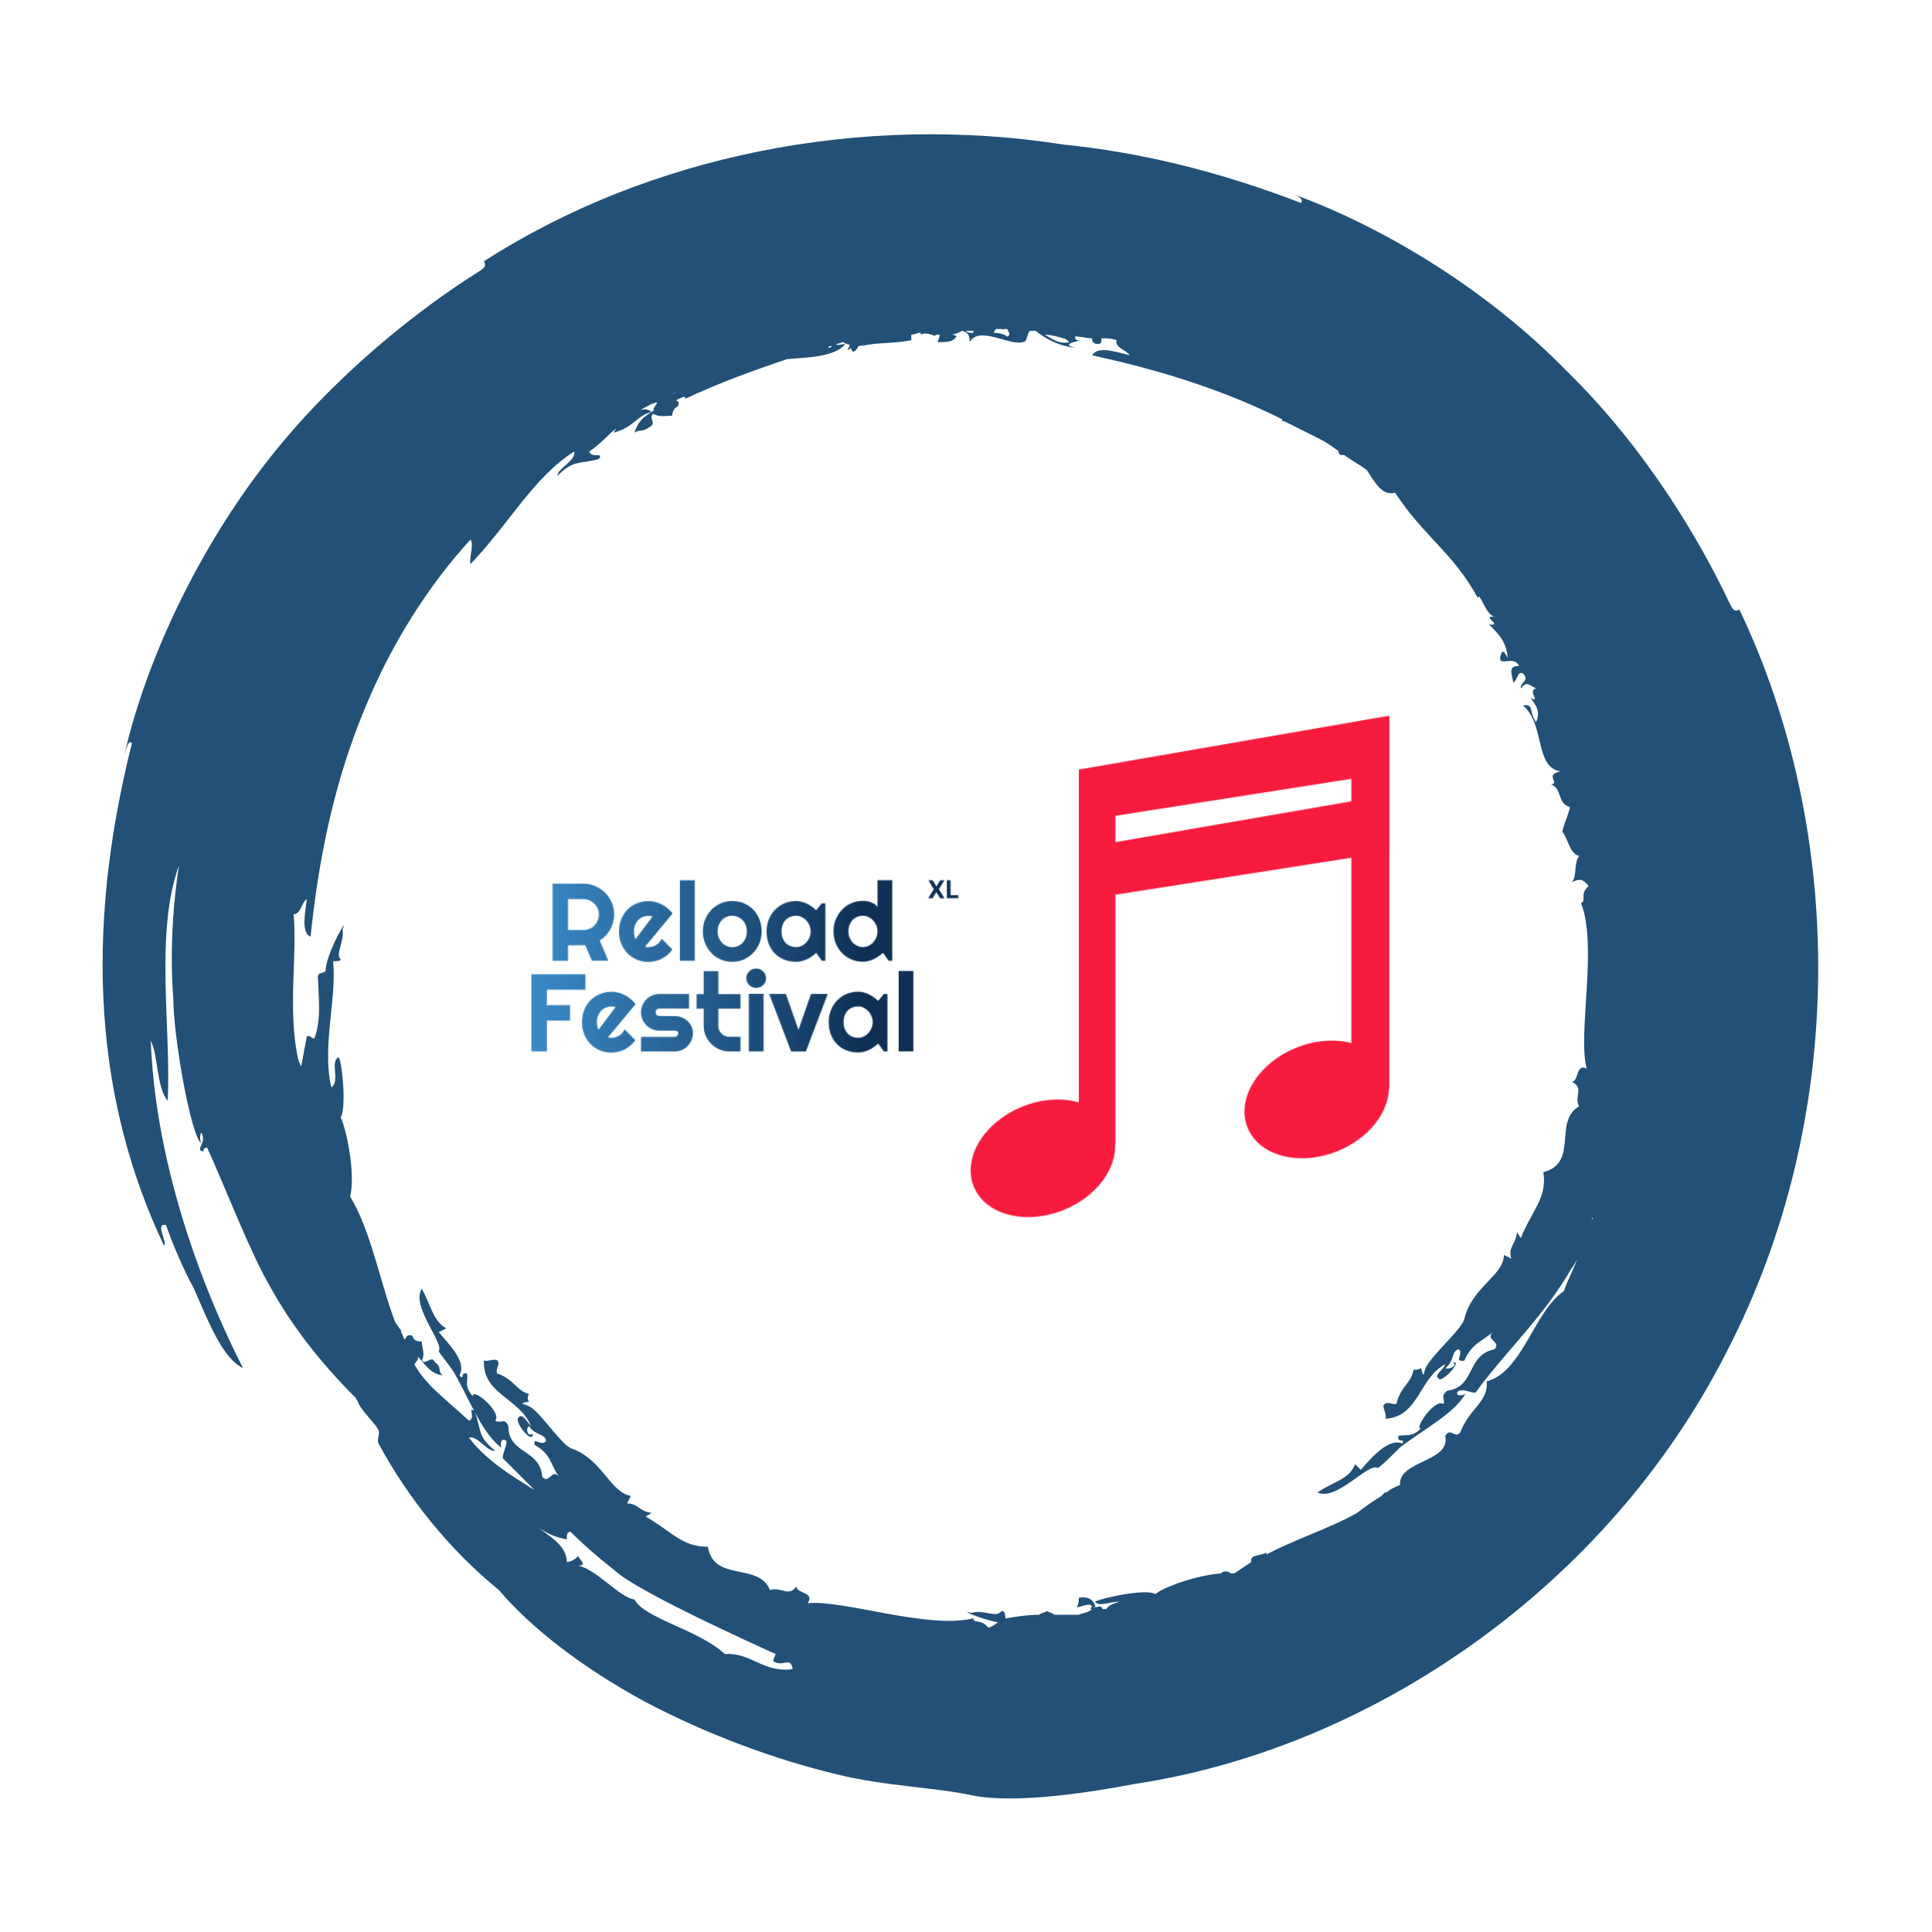 <?xml version="1.0" encoding="utf-8"?>
<!-- Generator: Adobe Illustrator 27.5.0, SVG Export Plug-In . SVG Version: 6.00 Build 0)  -->
<svg version="1.1" id="Calque_1" xmlns="http://www.w3.org/2000/svg" xmlns:xlink="http://www.w3.org/1999/xlink" x="0px" y="0px"
	 viewBox="0 0 1000 1000" style="enable-background:new 0 0 1000 1000;" xml:space="preserve">
<style type="text/css">
	.st0{fill:#225077;}
	.st1{fill:#FFFFFF;}
	.st2{filter:url(#Adobe_OpacityMaskFilter);}
	
		.st3{mask:url(#_x30_5f6c739-287c-4b8f-a388-cc5f0af96ce5_00000181801537305089680260000003556653104157658016_);fill:url(#SVGID_1_);}
	.st4{filter:url(#Adobe_OpacityMaskFilter_00000111890187564048778540000008088292612607887283_);}
	
		.st5{mask:url(#_x35_ec4f94f-29fc-48a8-a18a-d240e2d0e5b3_00000152949239266487679480000003871727456223453069_);fill:url(#SVGID_00000085950599085233905480000003956301192927045048_);}
	.st6{display:none;fill:none;}
</style>
<g transform="matrix(0.444,0,0,0.444,555.556,250)">
	<g id="tight-bounds" transform="matrix(1,0,0,1,-0,0)">
		<g>
			<g>
				<path class="st0" d="M-99,1334.5c-8.8-11-17.6-4.4-17.6-11c-52.7,13.2-151.4-21.9-193.1-17.6c8.8-13.2-13.2-11-13.2-19.7
					c-8.8,13.2-17.6,0-30.7,4.4c-13.2-32.9-65.8-8.8-72.4-50.5c-30.7,0-41.7-17.6-72.4-35.1c2.2-2.2,4.4-2.2,6.6-4.4
					c-15.4-2.2-15.4-11-28.5-11l4.4-8.8c-24.1-4.4-32.9-41.7-68-54.9c-11-2.2-35.1-39.5-48.3-48.3c-6.6-4.4-17.6-4.4-2.2-6.6
					c-2.2-2.2-2.2-6.6,0-8.8c-15.4-4.4-17.6-17.6-37.3-24.1c-2.2-6.6,4.4-11,0-15.4c-4.4-2.2-11,2.2-15.4,0
					c-2.2,39.5,41.7,43.9,54.9,76.8c-4.4-4.4-11-17.6-15.4-8.8c-2.2,6.6,17.6,30.7,17.6,17.6c-6.6,4.4-8.8-6.6-4.4-8.8
					c6.6,11,19.7,8.8,19.7,17.6c-6.6,6.6-15.4-6.6-13.2,4.4c19.7,11,17.6,21.9,28.5,37.3c-8.8-11-11,8.8-19.7,0
					c-2.2-32.9-39.5-26.3-39.5-59.2c-4.4-11-8.8-2.2-15.4-6.6c8.8-8.8-26.3-39.5-26.3-28.5c-11-13.2-4.4-17.6-6.6-26.3
					c-8.8-2.2-2.2,8.8-8.8,2.2c8.8-15.4-11-35.1-24.1-50.5l8.8-4.4c-15.4-8.8-17.6-26.3-28.5-46.1c-13.2,19.7,26.3,63.6,19.7,72.4
					c0,2.2,15.4,19.7,19.7,28.5c17.6,30.7,30.7,68,54.9,85.6c-4.4-2.2-2.2-15.4,4.4-8.8c0,6.6-4.4,13.2-4.4,19.7
					c13.2,13.2,24.1,24.1,37.3,37.3c-28.5-17.6-57-35.1-76.8-61.4c11-2.2,21.9,17.6,30.7,15.4c-21.9-17.6-15.4-24.1-24.1-46.1
					c-8.8-6.6,2.2,8.8-6.6,11c-28.5-26.3-50.5-41.7-63.6-65.8c2.2-2.2,4.4-4.4,4.4-8.8c-2.2-2.2-2.2-2.2-4.4-4.4
					c13.2,13.2,17.6,24.1,32.9,26.3c-6.6-6.6,0-8.8-8.8-15.4c-4.4-8.8-11,4.4-15.4-2.2c4.4-6.6,0-15.4,0-21.9c-4.4,0-8.8,0-11-6.6
					c-4.4-2.2-6.6,0-8.8,4.4c-2.2-2.2-2.2-6.6-4.4-8.8v-2.2c-2.2-2.2-4.4-6.6-6.6-8.8c-17.6-46.1-28.5-107.5-52.7-147
					c6.6-26.3-4.4-79-11-92.2c6.6-11,2.2-61.4-2.2-70.2c-11,4.4,2.2,28.5-8.8,35.1c-11-48.3,6.6-103.1,2.2-147c4.4,0,8.8,0,8.8-2.2
					c-6.6-6.6,4.4-19.7,2.2-35.1c8.8-19.7-19.7,28.5-19.7,48.3c-2.2,4.4-11,0-8.8,11c0,15.4,4.4,46.1-4.4,68c-4.4,0-4.4-4.4-8.8-2.2
					c-2.2,11-4.4,24.1-6.6,35.1c-2.2-4.4-4.4-11-4.4-13.2c-11-54.9,0-118.5-4.4-164.6c8.8,0,8.8-13.2,15.4-17.6
					c-2.2,17.6-6.6,39.5,4.4,43.9c8.8-85.6,26.3-179.9,65.8-272.1c28.5-68,70.2-136,120.7-190.9c4.4,6.6-2.2,21.9,0,28.5
					C-658.5,48.7-630-6.1-581.8-36.8c2.2,11-19.7,19.7-19.7,28.5c19.7-19.7,26.3-13.2,48.3-19.7c6.6-8.8-8.8,0-11-8.8
					c13.2-8.8,21.9-19.7,30.7-26.3c0,2.2-2.2,2.2-2.2,4.4c24.1-6.6,26.3-19.7,43.9-24.1c-2.2-2.2-6.6-4.4-13.2-2.2
					c4.4-2.2,11-6.6,17.6-8.8c-2.2,0-2.2,2.2-4.4,2.2c13.2-6.6,2.2,2.2,2.2,6.6c2.2,0,4.4-2.2,4.4-2.2
					c-13.2,8.8-21.9,13.2-26.3,28.5c6.6-4.4,8.8,0,17.6-6.6c8.8-4.4-2.2-11,4.4-15.4c6.6,4.4,15.4,2.2,21.9,2.2
					c0-4.4,2.2-8.8,6.6-11c2.2-4.4,0-6.6-2.2-6.6c2.2-2.2,4.4-2.2,8.8-4.4c0,0,2.2,0,2.2,2.2c37.3-17.6,79-32.9,118.5-46.1
					c24.1-2.2,54.9-2.2,68-17.6c-4.4,0-8.8,2.2-11,0c2.2,0,6.6-2.2,8.8-2.2c4.4,4.4,11,0,4.4,8.8c2.2,0,2.2,0,4.4-2.2
					c0,2.2,0,2.2,2.2,4.4c2.2,0,4.4-2.2,6.6-6.6c2.2,0,4.4,0,6.6-2.2l-2.2,2.2c17.6-4.4,32.9-2.2,57-6.6c0-2.2,0-4.4,0-6.6
					c4.4,0,6.6-2.2,11-2.2v2.2c8.8-4.4,17.6,4.4,17.6,0c2.2,0,2.2,0,4.4,0c0,4.4-2.2,6.6-2.2,8.8c11,0,17.6,0,21.9-6.6
					c-2.2-2.2-4.4-2.2-6.6-2.2c4.4,0,8.8-2.2,13.2-4.4c6.6,2.2,8.8,4.4,8.8,13.2c11-19.7,46.1,4.4,61.4,0c6.6,0,4.4-8.8,8.8-13.2
					c2.2,0,4.4,0,6.6,0c11,8.8,26.3,17.6,46.1,19.7c-17.6-4.4,2.2-6.6,4.4-8.8c-4.4,0-4.4-2.2-4.4-4.4c6.6,0,13.2,2.2,19.7,2.2
					c0,4.4,2.2,6.6,6.6,6.6s4.4-2.2,4.4-6.6c6.6,0,11,0,17.6,2.2c-2.2,8.8,11,11,15.4,17.6c-17.6-4.4-37.3-11-43.9,0
					c70.2,15.4,147,37.3,221.6,74.6c0,0,0,0,0,2.2h2.2c13.2,6.6,26.3,13.2,39.5,19.7c8.8,4.4,15.4,8.8,24.1,15.4
					c0,2.2,0,4.4,4.4,4.4h2.2c8.8,6.6,17.6,11,26.3,17.6c8.8,13.2,17.6,30.7,32.9,26.3c32.9,50.5,68,70.2,96.5,122.9
					c2.2-8.8,8.8,19.7,19.7,21.9c-17.6-2.2,11,11-6.6,8.8c15.4,15.4,19.7,21.9,21.9,39.5c-4.4-8.8-6.6-11-8.8-2.2
					c-2.2,13.2,15.4-2.2,21.9,11c-13.2,0-8.8,8.8-6.6,19.7c6.6-6.6,4.4-13.2,11-11c8.8,8.8-4.4,11-2.2,17.6c6.6-8.8,8.8-4.4,17.6,0
					c-11,2.2,6.6,17.6-6.6,11c8.8,11,11,17.6,6.6,28.5c-8.8-13.2-2.2-21.9-15.4-19.7c26.3,21.9,13.2,72.4,43.9,76.8
					c-19.7,4.4,0,13.2-11,15.4c13.2,4.4,6.6,21.9,21.9,26.3c-2.2,11-6.6,17.6-8.8,28.5c6.6,8.8,8.8,26.3,19.7,28.5
					c-6.6,6.6-2.2,24.1-8.8,30.7c8.8-4.4,13.2-4.4,19.7,4.4c-11,8.8-2.2,17.6-8.8,19.7c19.7,50.5-4.4,153.6,6.6,193.1
					c-13.2-6.6-8.8,15.4-17.6,15.4c15.4,6.6,2.2,17.6,8.8,28.5c-30.7,17.6,0,65.8-41.7,76.8c4.4,30.7-13.2,43.9-26.3,76.8
					c-2.2-2.2-2.2-4.4-4.4-6.6c-2.2,15.4-11,17.6-6.6,30.7l-8.8-4.4c0,24.1-37.3,37.3-46.1,74.6c-2.2,11-35.1,39.5-43.9,54.9
					c-4.4,6.6-2.2,17.6-6.6,2.2c-2.2,2.2-6.6,2.2-8.8,2.2c-2.2,15.4-15.4,19.7-19.7,39.5c-4.4,2.2-11-4.4-15.4,2.2
					c0,4.4,4.4,11,2.2,15.4c39.5-2.2,39.5-48.3,70.2-63.6c-2.2,6.6-15.4,13.2-6.6,17.6c6.6,0,26.3-21.9,15.4-19.7
					c6.6,4.4-6.6,8.8-8.8,6.6c11-8.8,6.6-19.7,15.4-21.9c6.6,4.4-6.6,15.4,6.6,13.2c8.8-19.7,19.7-21.9,32.9-32.9
					c-8.8,8.8,11,11,2.2,19.7c-32.9,6.6-21.9,43.9-54.9,48.3c-8.8,6.6-2.2,8.8-4.4,15.4c-11-6.6-35.1,30.7-26.3,28.5
					c-11,11-17.6,6.6-26.3,8.8c-2.2,8.8,8.8,2.2,4.4,8.8c-15.4-6.6-35.1,15.4-48.3,30.7l-6.6-6.6c-6.6,17.6-24.1,19.7-43.9,32.9
					c21.9,11,59.2-35.1,70.2-28.5c2.2,0,19.7-17.6,26.3-24.1c28.5-21.9,63.6-39.5,76.8-63.6c-2.2,4.4-15.4,4.4-8.8-2.2
					c6.6-2.2,13.2,2.2,19.7,2.2c35.1-48.3,79-87.8,111.9-144.8c2.2-2.2,4.4-6.6,6.6-11c-4.4,13.2-11,24.1-15.4,37.3
					c-35.1,24.1-48.3,94.3-90,105.3c2.2,24.1-19.7,30.7-30.7,59.2c-6.6,8.8-11-6.6-17.6,4.4c6.6,30.7-54.9,28.5-52.7,57
					c-4.4,2.2-11,4.4-15.4,8.8h-2.2c-2.2,2.2-2.2,2.2-4.4,4.4c-11,6.6-19.7,13.2-28.5,19.7c-30.7,17.6-72.4,30.7-105.3,48.3v-2.2
					c-8.8,4.4-19.7,2.2-17.6,11c-6.6,4.4-13.2,8.8-19.7,13.2c-2.2,0-2.2,0-4.4,0c0,0-2.2-2.2-4.4-2.2c-4.4,0-4.4,0-6.6,2.2
					c-28.5,2.2-65.8,15.4-76.8,24.1c-11-6.6-61.4,4.4-70.2,8.8c4.4,6.6,17.6,0,28.5,0c-6.6,2.2-13.2,4.4-15.4,8.8
					c-2.2,0-2.2,0-4.4,0c-2.2-6.6-8.8,0-11-2.2H26c-2.2-8.8-8.8-13.2-19.7-11c0,4.4,0,6.6-2.2,11c4.4,0,17.6-6.6,17.6,0
					c-2.2,0-2.2,2.2,0,2.2c-4.4,4.4-11,4.4-15.4,6.6c-8.8,0-19.7,0-28.5,0c-2.2-2.2-4.4-2.2-8.8-4.4c-2.2,2.2-6.6,2.2-8.8,4.4
					c-13.2,0-28.5,2.2-39.5,4.4c0-4.4,0-8.8-4.4-8.8c-6.6,8.8-19.7-2.2-35.1,2.2c-15.4-4.4,8.8,6.6,30.7,11
					C-90.3,1330.1-92.5,1332.3-99,1334.5 M-406.2,1365.2c-30.7-28.5-94.3-41.7-105.3-63.6c-17.6-2.2-43.9-35.1-65.8-39.5
					c11,0,2.2-6.6,0-11c-4.4,4.4-8.8,6.6-13.2,6.6c0-17.6-17.6-28.5-32.9-39.5c11,6.6,19.7,11,32.9,13.2c0-4.4,0-8.8,4.4-8.8
					c15.4,15.4,32.9,30.7,52.7,46.1c26.3,24.1,162.4,85.6,186.5,96.5c0,0-4.4,8.8-2.2,8.8c11,6.6,19.7-6.6,21.9,8.8
					C-362.3,1387.2-375.5,1363-406.2,1365.2 M605.3,856.2v2.2l0,0C603.1,858.4,605.3,856.2,605.3,856.2 M-281.2-159.7
					c-2.2,2.2-4.4,2.2-4.4,2.2C-285.5-159.7-283.3-159.7-281.2-159.7 M-322.8-148.7C-322.8-146.5-322.8-146.5-322.8-148.7
					C-322.8-146.5-322.8-146.5-322.8-148.7C-322.8-146.5-322.8-148.7-322.8-148.7 M-467.7-102.7L-467.7-102.7
					c2.2-2.2,2.2-2.2,4.4-2.2C-465.5-104.9-467.7-102.7-467.7-102.7 M-116.6-175.1c-4.4,0-6.6,0-8.8-2.2c2.2,0,4.4,0,6.6,0h2.2
					C-116.6-177.3-116.6-177.3-116.6-175.1 M-77.1-170.7c-2.2-2.2-8.8-4.4-15.4-4.4c0-2.2,2.2-4.4,2.2-4.4c2.2,0,4.4,0,6.6,0
					c0,0,2.2,0,2.2,2.2c0,0,0,0,0-2.2c2.2,0,2.2,0,4.4,0C-74.9-175.1-72.7-172.9-77.1-170.7 M-4.7-164.1c-11,2.2-17.6-2.2-28.5-8.8
					c6.6,0,15.4,2.2,21.9,4.4C-9.1-168.5-6.9-166.3-4.7-164.1 M776.4,147.5c-4.4,2.2-6.6,2.2-11-6.6
					c-35.1-74.6-98.7-182.1-190.9-272.1c-90-92.2-210.6-166.8-320.3-206.3c6.6,2.2,15.4,6.6,11,11c-96.5-37.3-188.7-59.2-276.5-68
					c-237-37.3-484.9,13.2-675.8,136c2.2,4.4,2.2,6.6-4.4,11c-70.2,43.9-169,120.7-247.9,221.6s-140.4,228.2-166.8,342.3
					c2.2-6.6,4.4-17.6,8.8-13.2c-57,226-41.7,419.1,37.3,585.8c4.4-4.4-11-26.3,2.2-24.1c8.8,24.1,19.7,50.5,32.9,74.6
					c15.4,35.1,32.9,81.2,57,92.2c-61.4-120.7-103.1-258.9-107.5-381.8c8.8,17.6,6.6,54.9,19.7,70.2c4.4-83.4-15.4-195.3,13.2-274.3
					c-6.6,41.7-11,98.7-6.6,155.8c0,41.7,19.7,158,32.9,169c-2.2-2.2-2.2-13.2,0-13.2c6.6,13.2-8.8,19.7,2.2,21.9
					c0-4.4,2.2-4.4,4.4-4.4c21.9,48.3,50.5,122.9,72.4,160.2c26.3,48.3,61.4,92.2,100.9,131.6c0,2.2,2.2,2.2,2.2,4.4
					c4.4,11,19.7,24.1,24.1,32.9c2.2,4.4-2.2,11,0,15.4c32.9,61.4,81.2,122.9,140.4,171.1c37.3,43.9,96.5,90,169,129.5
					c70.2,37.3,151.4,68,226,85.6c52.7,13.2,116.3,15.4,155.8,24.1c52.7,11,144.8-4.4,190.9-13.2c276.5-41.7,550.7-230.4,689-502.5
					C903.7,739.9,899.3,404.2,776.4,147.5"/>
			</g>
			<g transform="matrix(1,0,0,1,80,133.249)">
				<g>
					<g>
						<g transform="matrix(1,0,0,1,0,59.963)">
							<g id="textblocktransform">
								<g>
									<g transform="matrix(1,0,0,1,0,0)">
										<g id="text-0">
										</g>
									</g>
								</g>
							</g>
						</g>
					</g>
				</g>
			</g>
		</g>
		<g id="SvgjsG1006">
			<g>
				<g transform="matrix(1,0,0,1,80,133.249)">
					<g>
						<g>
							<g transform="matrix(1,0,0,1,0,59.963)">
								<g id="SvgjsG1005">
									<g>
										<g transform="matrix(1,0,0,1,0,0)">
											<g transform="matrix(1,0,0,1,0,0)">
												<g>
													<path id="SvgjsPath1002" class="st1" d="M-248.9,269.9h5l4.2,7.1h0.2l4.2-7.1h5l-6.4,10.5l6.5,10.5h-5.1l-4.3-7.1h-0.2
														l-4.3,7.1h-5.1l6.5-10.5L-248.9,269.9z M-214.1,290.8h-13.4v-20.9h4.4v17.3h9V290.8z"/>
												</g>
											</g>
											<g id="SvgjsG1001">
												<path class="st1" d="M-651.1,291.9h-18v36h18c2.5,0,4.8-0.5,7-1.4c2.2-0.9,4.1-2.2,5.7-3.9c1.6-1.6,2.9-3.5,3.9-5.7
													c0.9-2.2,1.4-4.5,1.4-7l0,0c0-2.5-0.5-4.8-1.4-7c-0.9-2.2-2.2-4.1-3.9-5.7c-1.6-1.6-3.5-2.9-5.7-3.9
													C-646.3,292.3-648.6,291.9-651.1,291.9z M-669.1,345.8v18h-18v-89.9h36c3.3,0,6.5,0.4,9.5,1.3c3,0.9,5.9,2.1,8.5,3.6
													c2.7,1.6,5.1,3.4,7.3,5.6c2.2,2.2,4.1,4.6,5.6,7.3c1.6,2.7,2.8,5.5,3.6,8.6c0.9,3.1,1.3,6.2,1.3,9.5l0,0
													c0,3.1-0.4,6.1-1.2,9c-0.8,2.9-1.9,5.7-3.3,8.3c-1.4,2.6-3.2,5-5.3,7.3c-2.1,2.2-4.4,4.1-7,5.8l0,0l10,23.5h-19.1
													l-7.8-18.1L-669.1,345.8z M-547.2,308.7l-32.1,38.7c0.7,0.2,1.3,0.4,2,0.4c0.7,0.1,1.3,0.1,2,0.1l0,0
													c1.7,0,3.3-0.2,4.8-0.7s3-1.1,4.4-2c1.4-0.9,2.6-1.9,3.6-3.1c1.1-1.2,2-2.6,2.6-4.1l0,0l12.5,12.6
													c-1.6,2.3-3.4,4.3-5.5,6.1c-2.1,1.8-4.3,3.3-6.7,4.6c-2.4,1.3-4.9,2.2-7.6,2.8c-2.7,0.6-5.4,1-8.2,1l0,0
													c-4.7,0-9.2-0.9-13.3-2.6c-4.2-1.7-7.8-4.2-10.9-7.3c-3.1-3.1-5.6-6.9-7.4-11.2c-1.8-4.3-2.7-9.1-2.7-14.3l0,0
													c0-5.3,0.9-10.1,2.7-14.5c1.8-4.4,4.3-8.1,7.4-11.2c3.1-3.1,6.7-5.5,10.9-7.2c4.2-1.7,8.6-2.6,13.3-2.6l0,0
													c2.8,0,5.5,0.3,8.2,1c2.7,0.7,5.2,1.6,7.6,2.9c2.4,1.3,4.6,2.8,6.7,4.6S-548.7,306.4-547.2,308.7z M-590.4,338.5
													l19.9-26.4c-0.8-0.3-1.6-0.5-2.4-0.6c-0.8-0.1-1.6-0.1-2.4-0.1l0,0c-2.3,0-4.5,0.4-6.6,1.3c-2.1,0.9-3.9,2.1-5.4,3.7
													c-1.5,1.6-2.7,3.5-3.6,5.7c-0.9,2.2-1.3,4.8-1.3,7.5l0,0c0,0.6,0,1.3,0.1,2.1c0.1,0.8,0.2,1.6,0.3,2.4
													c0.1,0.8,0.3,1.6,0.5,2.4C-591,337.2-590.7,337.9-590.4,338.5z M-521.3,269.9v93.8h-17.3v-93.8H-521.3z M-443.4,329.6
													L-443.4,329.6c0,5-0.9,9.7-2.7,14c-1.8,4.3-4.2,8.1-7.3,11.2c-3.1,3.1-6.7,5.6-10.9,7.5c-4.2,1.8-8.6,2.7-13.4,2.7l0,0
													c-4.7,0-9.2-0.9-13.3-2.7c-4.2-1.8-7.8-4.3-10.9-7.5c-3.1-3.1-5.5-6.9-7.3-11.2c-1.8-4.3-2.7-9-2.7-14l0,0
													c0-5.1,0.9-9.8,2.7-14.1c1.8-4.3,4.2-8.1,7.3-11.3c3.1-3.1,6.8-5.6,10.9-7.4s8.6-2.7,13.3-2.7l0,0
													c4.8,0,9.2,0.8,13.4,2.5c4.2,1.7,7.8,4.1,10.9,7.2c3.1,3.1,5.5,6.9,7.3,11.2C-444.3,319.4-443.4,324.2-443.4,329.6z
													 M-460.7,329.6L-460.7,329.6c0-2.8-0.4-5.2-1.3-7.5c-0.9-2.2-2.1-4.2-3.7-5.8c-1.6-1.6-3.4-2.8-5.4-3.7
													c-2.1-0.9-4.3-1.3-6.6-1.3l0,0c-2.3,0-4.6,0.4-6.6,1.3c-2.1,0.9-3.9,2.1-5.4,3.7c-1.5,1.6-2.7,3.5-3.6,5.8
													c-0.9,2.2-1.3,4.7-1.3,7.5l0,0c0,2.6,0.4,5,1.3,7.2c0.9,2.2,2.1,4.2,3.6,5.8c1.5,1.6,3.3,2.9,5.4,3.9
													c2.1,0.9,4.3,1.4,6.6,1.4l0,0c2.3,0,4.6-0.4,6.6-1.3c2.1-0.9,3.9-2.1,5.4-3.7c1.5-1.6,2.8-3.5,3.7-5.8
													C-461.1,334.8-460.7,332.3-460.7,329.6z M-369,296.8v67h-4.1l-6.6-9.2c-1.6,1.5-3.3,2.8-5.2,4.1
													c-1.8,1.3-3.7,2.4-5.8,3.3c-2,0.9-4.1,1.7-6.2,2.2c-2.1,0.5-4.3,0.8-6.4,0.8l0,0c-4.7,0-9.1-0.8-13.3-2.4
													c-4.2-1.6-7.8-3.9-10.9-6.9c-3.1-3-5.6-6.7-7.4-11.1c-1.8-4.4-2.7-9.4-2.7-15l0,0c0-5.2,0.9-10,2.7-14.4
													c1.8-4.4,4.3-8.1,7.4-11.2c3.1-3.1,6.8-5.6,10.9-7.3c4.2-1.7,8.6-2.6,13.3-2.6l0,0c2.2,0,4.3,0.3,6.5,0.8
													c2.1,0.5,4.2,1.3,6.2,2.3c2,1,3.9,2.1,5.7,3.4c1.8,1.3,3.5,2.7,5.1,4.2l0,0l6.6-8H-369z M-386.2,329.6L-386.2,329.6
													c0-2.3-0.4-4.6-1.3-6.8c-0.9-2.2-2.1-4.2-3.7-5.9c-1.5-1.7-3.3-3-5.4-4.1s-4.3-1.5-6.6-1.5l0,0c-2.3,0-4.5,0.4-6.6,1.2
													c-2.1,0.8-3.9,2-5.4,3.5c-1.5,1.5-2.7,3.4-3.6,5.7c-0.9,2.3-1.3,4.9-1.3,7.8l0,0c0,2.9,0.4,5.5,1.3,7.8
													c0.9,2.3,2.1,4.2,3.6,5.8c1.5,1.5,3.3,2.7,5.4,3.5c2.1,0.8,4.3,1.2,6.6,1.2l0,0c2.3,0,4.6-0.5,6.6-1.5
													c2.1-1,3.9-2.4,5.4-4.1c1.5-1.7,2.8-3.6,3.7-5.8C-386.7,334.2-386.2,331.9-386.2,329.6z M-291.1,269.9v93.8h-4.2
													l-6.6-9.2c-1.6,1.5-3.4,2.8-5.2,4.1c-1.8,1.3-3.7,2.4-5.7,3.3c-2,0.9-4.1,1.7-6.2,2.2c-2.1,0.5-4.2,0.8-6.4,0.8l0,0
													c-4.7,0-9.2-0.9-13.3-2.7c-4.2-1.8-7.8-4.2-10.9-7.4c-3.1-3.1-5.5-6.9-7.3-11.2c-1.8-4.3-2.7-9-2.7-14.1l0,0
													c0-5,0.9-9.7,2.7-14.1c1.8-4.3,4.2-8.1,7.3-11.3c3.1-3.2,6.8-5.7,10.9-7.5c4.2-1.8,8.6-2.7,13.3-2.7l0,0
													c1.5,0,3.1,0.1,4.7,0.4c1.6,0.2,3.2,0.6,4.7,1.2c1.5,0.6,3,1.3,4.3,2.2c1.3,0.9,2.5,2.1,3.4,3.4l0,0v-31.3H-291.1z
													 M-308.3,329.6L-308.3,329.6c0-2.3-0.4-4.6-1.3-6.8c-0.9-2.2-2.1-4.2-3.7-5.9c-1.6-1.7-3.4-3-5.4-4.1
													c-2.1-1-4.3-1.5-6.6-1.5l0,0c-2.3,0-4.6,0.4-6.6,1.3c-2.1,0.8-3.8,2-5.4,3.6c-1.5,1.6-2.7,3.5-3.6,5.8
													c-0.9,2.2-1.3,4.8-1.3,7.6l0,0c0,2.5,0.4,4.8,1.3,7c0.9,2.2,2.1,4.2,3.6,5.8c1.5,1.7,3.3,3,5.4,4c2.1,1,4.3,1.4,6.6,1.4
													l0,0c2.3,0,4.6-0.5,6.6-1.5c2.1-1,3.9-2.4,5.4-4.1c1.5-1.7,2.8-3.6,3.7-5.8C-308.8,334.2-308.3,331.9-308.3,329.6z"/>
												<path class="st1" d="M-693.7,433.5v35.9h-18v-89.9h62.9v18h-44.9v18h27v18H-693.7z M-590.4,414.4l-32.1,38.7
													c0.7,0.2,1.3,0.4,2,0.4c0.7,0.1,1.3,0.1,2,0.1l0,0c1.7,0,3.3-0.2,4.8-0.7s3-1.1,4.4-2c1.4-0.9,2.6-1.9,3.6-3.1
													c1.1-1.2,2-2.6,2.6-4.1l0,0l12.5,12.6c-1.6,2.3-3.4,4.3-5.5,6.1c-2.1,1.8-4.3,3.3-6.7,4.6c-2.4,1.3-4.9,2.2-7.6,2.8
													c-2.7,0.6-5.4,1-8.2,1l0,0c-4.7,0-9.2-0.9-13.3-2.6c-4.2-1.7-7.8-4.2-10.9-7.3c-3.1-3.1-5.5-6.9-7.3-11.2
													c-1.8-4.3-2.7-9.1-2.7-14.3l0,0c0-5.3,0.9-10.1,2.7-14.5c1.8-4.4,4.2-8.1,7.3-11.2c3.1-3.1,6.8-5.5,10.9-7.2
													c4.2-1.7,8.6-2.6,13.3-2.6l0,0c2.8,0,5.5,0.3,8.2,1s5.2,1.6,7.6,2.9c2.4,1.3,4.6,2.8,6.7,4.6
													C-593.8,410.1-592,412.1-590.4,414.4z M-633.6,444.2l19.9-26.4c-0.8-0.3-1.6-0.5-2.4-0.6c-0.8-0.1-1.6-0.1-2.4-0.1l0,0
													c-2.3,0-4.5,0.4-6.6,1.3c-2.1,0.9-3.9,2.1-5.4,3.7c-1.5,1.6-2.7,3.5-3.6,5.7c-0.9,2.2-1.3,4.8-1.3,7.5l0,0
													c0,0.6,0,1.3,0.1,2.1c0.1,0.8,0.2,1.6,0.3,2.4c0.1,0.8,0.3,1.6,0.5,2.4C-634.2,443-634,443.6-633.6,444.2z
													 M-544.9,469.5L-544.9,469.5h-39.1v-17h39.1c1.2,0,2.2-0.4,3-1.3s1.3-1.8,1.3-3l0,0c0-1.2-0.4-2-1.3-2.4s-1.8-0.6-3-0.6
													l0,0h-17.8c-3,0-5.7-0.6-8.3-1.7c-2.6-1.1-4.9-2.7-6.8-4.6c-1.9-2-3.4-4.2-4.5-6.8c-1.1-2.6-1.7-5.4-1.7-8.3l0,0
													c0-3,0.6-5.7,1.7-8.3c1.1-2.6,2.6-4.9,4.5-6.8c1.9-1.9,4.2-3.4,6.8-4.5c2.6-1.1,5.4-1.7,8.3-1.7l0,0h34.7v17h-34.7
													c-1.2,0-2.2,0.4-3,1.3c-0.8,0.8-1.3,1.8-1.3,3l0,0c0,1.2,0.4,2.3,1.3,3.1s1.8,1.3,3,1.3l0,0h17.8c2.9,0,5.7,0.5,8.3,1.5
													c2.6,1,4.8,2.4,6.8,4.1c1.9,1.8,3.4,3.9,4.6,6.3c1.1,2.5,1.7,5.2,1.7,8.1l0,0c0,3-0.6,5.7-1.7,8.3
													c-1.1,2.6-2.7,4.8-4.6,6.8c-1.9,2-4.2,3.5-6.8,4.6C-539.3,468.9-542,469.5-544.9,469.5z M-467.9,469.5h-13
													c-4.1,0-8-0.8-11.7-2.4c-3.6-1.6-6.8-3.7-9.5-6.4c-2.7-2.7-4.9-5.9-6.5-9.5c-1.6-3.6-2.3-7.5-2.3-11.7l0,0v-19.9h-8.3
													v-17h8.3v-26.8h17v26.8h25.9v17h-25.9v19.9c0,1.8,0.3,3.5,1,5c0.7,1.6,1.6,2.9,2.7,4.1c1.2,1.2,2.5,2.1,4.1,2.8
													c1.6,0.7,3.3,1,5.1,1l0,0h13V469.5z M-438.2,384.1L-438.2,384.1c0,1.6-0.3,3.1-0.9,4.4c-0.6,1.4-1.4,2.6-2.5,3.6
													c-1,1-2.3,1.8-3.7,2.4c-1.4,0.6-2.9,0.9-4.5,0.9l0,0c-1.6,0-3.1-0.3-4.5-0.9c-1.4-0.6-2.6-1.4-3.6-2.4
													c-1-1-1.8-2.2-2.5-3.6c-0.6-1.4-0.9-2.8-0.9-4.4l0,0c0-1.6,0.3-3,0.9-4.4c0.6-1.4,1.4-2.6,2.5-3.6c1-1,2.2-1.8,3.6-2.4
													c1.4-0.6,2.9-0.9,4.5-0.9l0,0c1.6,0,3.1,0.3,4.5,0.9c1.4,0.6,2.6,1.4,3.7,2.4c1,1,1.9,2.2,2.5,3.6
													C-438.5,381.1-438.2,382.5-438.2,384.1z M-441.1,402.3v67.1h-17.2v-67.1H-441.1z M-391.8,469.5H-409l-25.6-67.1h19.5
													l14.7,41.9l14.6-41.9h19.5L-391.8,469.5z M-296.7,402.5v67h-4.1l-6.6-9.2c-1.6,1.5-3.3,2.8-5.2,4.1
													c-1.8,1.3-3.7,2.4-5.7,3.3c-2,0.9-4.1,1.7-6.2,2.2c-2.1,0.5-4.2,0.8-6.4,0.8l0,0c-4.7,0-9.2-0.8-13.3-2.4
													c-4.2-1.6-7.8-3.9-10.9-6.9c-3.1-3-5.6-6.7-7.4-11.1s-2.7-9.4-2.7-15l0,0c0-5.2,0.9-10,2.7-14.4
													c1.8-4.4,4.3-8.1,7.4-11.2c3.1-3.1,6.8-5.6,10.9-7.3c4.2-1.7,8.6-2.6,13.3-2.6l0,0c2.2,0,4.3,0.3,6.4,0.8
													c2.1,0.5,4.2,1.3,6.2,2.3c2,1,3.9,2.1,5.7,3.4c1.8,1.3,3.5,2.7,5.1,4.2l0,0l6.6-8H-296.7z M-313.9,435.3L-313.9,435.3
													c0-2.3-0.5-4.6-1.4-6.8c-0.9-2.2-2.1-4.2-3.6-5.9c-1.6-1.7-3.4-3-5.4-4.1c-2.1-1-4.3-1.5-6.6-1.5l0,0
													c-2.3,0-4.6,0.4-6.6,1.2c-2.1,0.8-3.9,2-5.4,3.5s-2.7,3.4-3.6,5.7c-0.9,2.3-1.3,4.9-1.3,7.8l0,0c0,2.9,0.4,5.5,1.3,7.8
													s2.1,4.2,3.6,5.8c1.5,1.5,3.3,2.7,5.4,3.5c2.1,0.8,4.3,1.2,6.6,1.2l0,0c2.3,0,4.5-0.5,6.6-1.5c2.1-1,3.9-2.4,5.4-4.1
													c1.5-1.7,2.8-3.6,3.6-5.8C-314.4,439.9-313.9,437.6-313.9,435.3z M-266.4,375.6v93.8h-17.2v-93.8H-266.4z"/>
											</g>
										</g>
									</g>
								</g>
							</g>
						</g>
					</g>
				</g>
			</g>
		</g>
		<defs>
			<filter id="Adobe_OpacityMaskFilter" filterUnits="userSpaceOnUse" x="-1131.6" y="-561.5" width="2000" height="2250">
				<feColorMatrix  type="matrix" values="1 0 0 0 0  0 1 0 0 0  0 0 1 0 0  0 0 0 1 0"/>
			</filter>
		</defs>
		
			<mask maskUnits="userSpaceOnUse" x="-1131.6" y="-561.5" width="2000" height="2250" id="_x30_5f6c739-287c-4b8f-a388-cc5f0af96ce5_00000181801537305089680260000003556653104157658016_">
			<g id="SvgjsG1006_00000010275045301925675100000002044355964761831564_" class="st2">
				<g>
				</g>
				<g>
					<g>
					</g>
					<g transform="matrix(1,0,0,1,80,133.249)">
						<g>
							<g>
								<g transform="matrix(1,0,0,1,0,59.963)">
									<g id="SvgjsG1005_00000147183031849647321040000002209400664299767225_">
										<g>
											<g transform="matrix(1,0,0,1,0,0)">
												<g transform="matrix(1,0,0,1,0,0)">
													<g>
														<path id="SvgjsPath1002_00000157305924940958764390000013373792518336108199_" class="st1" d="M-248.9,269.9h5
															l4.2,7.1h0.2l4.2-7.1h5l-6.4,10.5l6.5,10.5h-5.1l-4.3-7.1h-0.2l-4.3,7.1h-5.1l6.5-10.5L-248.9,269.9z M-214.1,290.8
															h-13.4v-20.9h4.4v17.3h9V290.8z"/>
													</g>
												</g>
												<g id="SvgjsG1001_00000095314009193010624740000004868576884681810074_">
													<path class="st1" d="M-651.1,291.9h-18v36h18c2.5,0,4.8-0.5,7-1.4c2.2-0.9,4.1-2.2,5.7-3.9c1.6-1.6,2.9-3.5,3.9-5.7
														c0.9-2.2,1.4-4.5,1.4-7l0,0c0-2.5-0.5-4.8-1.4-7c-0.9-2.2-2.2-4.1-3.9-5.7c-1.6-1.6-3.5-2.9-5.7-3.9
														C-646.3,292.3-648.6,291.9-651.1,291.9z M-669.1,345.8v18h-18v-89.9h36c3.3,0,6.5,0.4,9.5,1.3c3,0.9,5.9,2.1,8.5,3.6
														c2.7,1.6,5.1,3.4,7.3,5.6c2.2,2.2,4.1,4.6,5.6,7.3c1.6,2.7,2.8,5.5,3.6,8.6c0.9,3.1,1.3,6.2,1.3,9.5l0,0
														c0,3.1-0.4,6.1-1.2,9c-0.8,2.9-1.9,5.7-3.3,8.3c-1.4,2.6-3.2,5-5.3,7.3c-2.1,2.2-4.4,4.1-7,5.8l0,0l10,23.5h-19.1
														l-7.8-18.1L-669.1,345.8z M-547.2,308.7l-32.1,38.7c0.7,0.2,1.3,0.4,2,0.4c0.7,0.1,1.3,0.1,2,0.1l0,0
														c1.7,0,3.3-0.2,4.8-0.7s3-1.1,4.4-2c1.4-0.9,2.6-1.9,3.6-3.1c1.1-1.2,2-2.6,2.6-4.1l0,0l12.5,12.6
														c-1.6,2.3-3.4,4.3-5.5,6.1c-2.1,1.8-4.3,3.3-6.7,4.6c-2.4,1.3-4.9,2.2-7.6,2.8c-2.7,0.6-5.4,1-8.2,1l0,0
														c-4.7,0-9.2-0.9-13.3-2.6c-4.2-1.7-7.8-4.2-10.9-7.3c-3.1-3.1-5.6-6.9-7.4-11.2c-1.8-4.3-2.7-9.1-2.7-14.3l0,0
														c0-5.3,0.9-10.1,2.7-14.5c1.8-4.4,4.3-8.1,7.4-11.2c3.1-3.1,6.7-5.5,10.9-7.2c4.2-1.7,8.6-2.6,13.3-2.6l0,0
														c2.8,0,5.5,0.3,8.2,1c2.7,0.7,5.2,1.6,7.6,2.9c2.4,1.3,4.6,2.8,6.7,4.6S-548.7,306.4-547.2,308.7z M-590.4,338.5
														l19.9-26.4c-0.8-0.3-1.6-0.5-2.4-0.6c-0.8-0.1-1.6-0.1-2.4-0.1l0,0c-2.3,0-4.5,0.4-6.6,1.3c-2.1,0.9-3.9,2.1-5.4,3.7
														c-1.5,1.6-2.7,3.5-3.6,5.7c-0.9,2.2-1.3,4.8-1.3,7.5l0,0c0,0.6,0,1.3,0.1,2.1c0.1,0.8,0.2,1.6,0.3,2.4
														c0.1,0.8,0.3,1.6,0.5,2.4C-591,337.2-590.7,337.9-590.4,338.5z M-521.3,269.9v93.8h-17.3v-93.8H-521.3z M-443.4,329.6
														L-443.4,329.6c0,5-0.9,9.7-2.7,14c-1.8,4.3-4.2,8.1-7.3,11.2c-3.1,3.1-6.7,5.6-10.9,7.5c-4.2,1.8-8.6,2.7-13.4,2.7l0,0
														c-4.7,0-9.2-0.9-13.3-2.7c-4.2-1.8-7.8-4.3-10.9-7.5c-3.1-3.1-5.5-6.9-7.3-11.2c-1.8-4.3-2.7-9-2.7-14l0,0
														c0-5.1,0.9-9.8,2.7-14.1c1.8-4.3,4.2-8.1,7.3-11.3c3.1-3.1,6.8-5.6,10.9-7.4s8.6-2.7,13.3-2.7l0,0
														c4.8,0,9.2,0.8,13.4,2.5c4.2,1.7,7.8,4.1,10.9,7.2c3.1,3.1,5.5,6.9,7.3,11.2C-444.3,319.4-443.4,324.2-443.4,329.6z
														 M-460.7,329.6L-460.7,329.6c0-2.8-0.4-5.2-1.3-7.5c-0.9-2.2-2.1-4.2-3.7-5.8c-1.6-1.6-3.4-2.8-5.4-3.7
														c-2.1-0.9-4.3-1.3-6.6-1.3l0,0c-2.3,0-4.6,0.4-6.6,1.3c-2.1,0.9-3.9,2.1-5.4,3.7c-1.5,1.6-2.7,3.5-3.6,5.8
														c-0.9,2.2-1.3,4.7-1.3,7.5l0,0c0,2.6,0.4,5,1.3,7.2c0.9,2.2,2.1,4.2,3.6,5.8c1.5,1.6,3.3,2.9,5.4,3.9
														c2.1,0.9,4.3,1.4,6.6,1.4l0,0c2.3,0,4.6-0.4,6.6-1.3c2.1-0.9,3.9-2.1,5.4-3.7c1.5-1.6,2.8-3.5,3.7-5.8
														C-461.1,334.8-460.7,332.3-460.7,329.6z M-369,296.8v67h-4.1l-6.6-9.2c-1.6,1.5-3.3,2.8-5.2,4.1
														c-1.8,1.3-3.7,2.4-5.8,3.3c-2,0.9-4.1,1.7-6.2,2.2c-2.1,0.5-4.3,0.8-6.4,0.8l0,0c-4.7,0-9.1-0.8-13.3-2.4
														c-4.2-1.6-7.8-3.9-10.9-6.9c-3.1-3-5.6-6.7-7.4-11.1c-1.8-4.4-2.7-9.4-2.7-15l0,0c0-5.2,0.9-10,2.7-14.4
														c1.8-4.4,4.3-8.1,7.4-11.2c3.1-3.1,6.8-5.6,10.9-7.3c4.2-1.7,8.6-2.6,13.3-2.6l0,0c2.2,0,4.3,0.3,6.5,0.8
														c2.1,0.5,4.2,1.3,6.2,2.3c2,1,3.9,2.1,5.7,3.4c1.8,1.3,3.5,2.7,5.1,4.2l0,0l6.6-8H-369z M-386.2,329.6L-386.2,329.6
														c0-2.3-0.4-4.6-1.3-6.8c-0.9-2.2-2.1-4.2-3.7-5.9c-1.5-1.7-3.3-3-5.4-4.1s-4.3-1.5-6.6-1.5l0,0c-2.3,0-4.5,0.4-6.6,1.2
														c-2.1,0.8-3.9,2-5.4,3.5c-1.5,1.5-2.7,3.4-3.6,5.7c-0.9,2.3-1.3,4.9-1.3,7.8l0,0c0,2.9,0.4,5.5,1.3,7.8
														c0.9,2.3,2.1,4.2,3.6,5.8c1.5,1.5,3.3,2.7,5.4,3.5c2.1,0.8,4.3,1.2,6.6,1.2l0,0c2.3,0,4.6-0.5,6.6-1.5
														c2.1-1,3.9-2.4,5.4-4.1c1.5-1.7,2.8-3.6,3.7-5.8C-386.7,334.2-386.2,331.9-386.2,329.6z M-291.1,269.9v93.8h-4.2
														l-6.6-9.2c-1.6,1.5-3.4,2.8-5.2,4.1c-1.8,1.3-3.7,2.4-5.7,3.3c-2,0.9-4.1,1.7-6.2,2.2c-2.1,0.5-4.2,0.8-6.4,0.8l0,0
														c-4.7,0-9.2-0.9-13.3-2.7c-4.2-1.8-7.8-4.2-10.9-7.4c-3.1-3.1-5.5-6.9-7.3-11.2c-1.8-4.3-2.7-9-2.7-14.1l0,0
														c0-5,0.9-9.7,2.7-14.1c1.8-4.3,4.2-8.1,7.3-11.3c3.1-3.2,6.8-5.7,10.9-7.5c4.2-1.8,8.6-2.7,13.3-2.7l0,0
														c1.5,0,3.1,0.1,4.7,0.4c1.6,0.2,3.2,0.6,4.7,1.2c1.5,0.6,3,1.3,4.3,2.2c1.3,0.9,2.5,2.1,3.4,3.4l0,0v-31.3H-291.1z
														 M-308.3,329.6L-308.3,329.6c0-2.3-0.4-4.6-1.3-6.8c-0.9-2.2-2.1-4.2-3.7-5.9c-1.6-1.7-3.4-3-5.4-4.1
														c-2.1-1-4.3-1.5-6.6-1.5l0,0c-2.3,0-4.6,0.4-6.6,1.3c-2.1,0.8-3.8,2-5.4,3.6c-1.5,1.6-2.7,3.5-3.6,5.8
														c-0.9,2.2-1.3,4.8-1.3,7.6l0,0c0,2.5,0.4,4.8,1.3,7c0.9,2.2,2.1,4.2,3.6,5.8c1.5,1.7,3.3,3,5.4,4
														c2.1,1,4.3,1.4,6.6,1.4l0,0c2.3,0,4.6-0.5,6.6-1.5c2.1-1,3.9-2.4,5.4-4.1c1.5-1.7,2.8-3.6,3.7-5.8
														C-308.8,334.2-308.3,331.9-308.3,329.6z"/>
													<path class="st1" d="M-693.7,433.5v35.9h-18v-89.9h62.9v18h-44.9v18h27v18H-693.7z M-590.4,414.4l-32.1,38.7
														c0.7,0.2,1.3,0.4,2,0.4c0.7,0.1,1.3,0.1,2,0.1l0,0c1.7,0,3.3-0.2,4.8-0.7s3-1.1,4.4-2c1.4-0.9,2.6-1.9,3.6-3.1
														c1.1-1.2,2-2.6,2.6-4.1l0,0l12.5,12.6c-1.6,2.3-3.4,4.3-5.5,6.1c-2.1,1.8-4.3,3.3-6.7,4.6c-2.4,1.3-4.9,2.2-7.6,2.8
														c-2.7,0.6-5.4,1-8.2,1l0,0c-4.7,0-9.2-0.9-13.3-2.6c-4.2-1.7-7.8-4.2-10.9-7.3c-3.1-3.1-5.5-6.9-7.3-11.2
														c-1.8-4.3-2.7-9.1-2.7-14.3l0,0c0-5.3,0.9-10.1,2.7-14.5c1.8-4.4,4.2-8.1,7.3-11.2c3.1-3.1,6.8-5.5,10.9-7.2
														c4.2-1.7,8.6-2.6,13.3-2.6l0,0c2.8,0,5.5,0.3,8.2,1s5.2,1.6,7.6,2.9c2.4,1.3,4.6,2.8,6.7,4.6
														C-593.8,410.1-592,412.1-590.4,414.4z M-633.6,444.2l19.9-26.4c-0.8-0.3-1.6-0.5-2.4-0.6c-0.8-0.1-1.6-0.1-2.4-0.1l0,0
														c-2.3,0-4.5,0.4-6.6,1.3c-2.1,0.9-3.9,2.1-5.4,3.7c-1.5,1.6-2.7,3.5-3.6,5.7c-0.9,2.2-1.3,4.8-1.3,7.5l0,0
														c0,0.6,0,1.3,0.1,2.1c0.1,0.8,0.2,1.6,0.3,2.4c0.1,0.8,0.3,1.6,0.5,2.4C-634.2,443-634,443.6-633.6,444.2z
														 M-544.9,469.5L-544.9,469.5h-39.1v-17h39.1c1.2,0,2.2-0.4,3-1.3s1.3-1.8,1.3-3l0,0c0-1.2-0.4-2-1.3-2.4
														s-1.8-0.6-3-0.6l0,0h-17.8c-3,0-5.7-0.6-8.3-1.7c-2.6-1.1-4.9-2.7-6.8-4.6c-1.9-2-3.4-4.2-4.5-6.8
														c-1.1-2.6-1.7-5.4-1.7-8.3l0,0c0-3,0.6-5.7,1.7-8.3c1.1-2.6,2.6-4.9,4.5-6.8c1.9-1.9,4.2-3.4,6.8-4.5
														c2.6-1.1,5.4-1.7,8.3-1.7l0,0h34.7v17h-34.7c-1.2,0-2.2,0.4-3,1.3c-0.8,0.8-1.3,1.8-1.3,3l0,0c0,1.2,0.4,2.3,1.3,3.1
														s1.8,1.3,3,1.3l0,0h17.8c2.9,0,5.7,0.5,8.3,1.5c2.6,1,4.8,2.4,6.8,4.1c1.9,1.8,3.4,3.9,4.6,6.3
														c1.1,2.5,1.7,5.2,1.7,8.1l0,0c0,3-0.6,5.7-1.7,8.3c-1.1,2.6-2.7,4.8-4.6,6.8c-1.9,2-4.2,3.5-6.8,4.6
														C-539.3,468.9-542,469.5-544.9,469.5z M-467.9,469.5h-13c-4.1,0-8-0.8-11.7-2.4c-3.6-1.6-6.8-3.7-9.5-6.4
														c-2.7-2.7-4.9-5.9-6.5-9.5c-1.6-3.6-2.3-7.5-2.3-11.7l0,0v-19.9h-8.3v-17h8.3v-26.8h17v26.8h25.9v17h-25.9v19.9
														c0,1.8,0.3,3.5,1,5c0.7,1.6,1.6,2.9,2.7,4.1c1.2,1.2,2.5,2.1,4.1,2.8c1.6,0.7,3.3,1,5.1,1l0,0h13V469.5z M-438.2,384.1
														L-438.2,384.1c0,1.6-0.3,3.1-0.9,4.4c-0.6,1.4-1.4,2.6-2.5,3.6c-1,1-2.3,1.8-3.7,2.4c-1.4,0.6-2.9,0.9-4.5,0.9l0,0
														c-1.6,0-3.1-0.3-4.5-0.9c-1.4-0.6-2.6-1.4-3.6-2.4c-1-1-1.8-2.2-2.5-3.6c-0.6-1.4-0.9-2.8-0.9-4.4l0,0
														c0-1.6,0.3-3,0.9-4.4c0.6-1.4,1.4-2.6,2.5-3.6c1-1,2.2-1.8,3.6-2.4c1.4-0.6,2.9-0.9,4.5-0.9l0,0c1.6,0,3.1,0.3,4.5,0.9
														c1.4,0.6,2.6,1.4,3.7,2.4c1,1,1.9,2.2,2.5,3.6C-438.5,381.1-438.2,382.5-438.2,384.1z M-441.1,402.3v67.1h-17.2v-67.1
														H-441.1z M-391.8,469.5H-409l-25.6-67.1h19.5l14.7,41.9l14.6-41.9h19.5L-391.8,469.5z M-296.7,402.5v67h-4.1l-6.6-9.2
														c-1.6,1.5-3.3,2.8-5.2,4.1c-1.8,1.3-3.7,2.4-5.7,3.3c-2,0.9-4.1,1.7-6.2,2.2c-2.1,0.5-4.2,0.8-6.4,0.8l0,0
														c-4.7,0-9.2-0.8-13.3-2.4c-4.2-1.6-7.8-3.9-10.9-6.9c-3.1-3-5.6-6.7-7.4-11.1s-2.7-9.4-2.7-15l0,0
														c0-5.2,0.9-10,2.7-14.4c1.8-4.4,4.3-8.1,7.4-11.2c3.1-3.1,6.8-5.6,10.9-7.3c4.2-1.7,8.6-2.6,13.3-2.6l0,0
														c2.2,0,4.3,0.3,6.4,0.8c2.1,0.5,4.2,1.3,6.2,2.3c2,1,3.9,2.1,5.7,3.4c1.8,1.3,3.5,2.7,5.1,4.2l0,0l6.6-8H-296.7z
														 M-313.9,435.3L-313.9,435.3c0-2.3-0.5-4.6-1.4-6.8c-0.9-2.2-2.1-4.2-3.6-5.9c-1.6-1.7-3.4-3-5.4-4.1
														c-2.1-1-4.3-1.5-6.6-1.5l0,0c-2.3,0-4.6,0.4-6.6,1.2c-2.1,0.8-3.9,2-5.4,3.5s-2.7,3.4-3.6,5.7
														c-0.9,2.3-1.3,4.9-1.3,7.8l0,0c0,2.9,0.4,5.5,1.3,7.8s2.1,4.2,3.6,5.8c1.5,1.5,3.3,2.7,5.4,3.5
														c2.1,0.8,4.3,1.2,6.6,1.2l0,0c2.3,0,4.5-0.5,6.6-1.5c2.1-1,3.9-2.4,5.4-4.1c1.5-1.7,2.8-3.6,3.6-5.8
														C-314.4,439.9-313.9,437.6-313.9,435.3z M-266.4,375.6v93.8h-17.2v-93.8H-266.4z"/>
												</g>
											</g>
										</g>
									</g>
								</g>
								<g transform="matrix(1,0,0,1,164.599,0)">
									<g>
									</g>
								</g>
							</g>
						</g>
					</g>
				</g>
			</g>
		</mask>
		
			<linearGradient id="SVGID_1_" gradientUnits="userSpaceOnUse" x1="-1248.906" y1="1689.19" x2="-1248.018" y2="1689.19" gradientTransform="matrix(888.889 0 0 -1000 1109114.625 1689754)">
			<stop  offset="0" style="stop-color:#0F3054"/>
			<stop  offset="0.498" style="stop-color:#3B8DCB"/>
			<stop  offset="1" style="stop-color:#0F3054"/>
		</linearGradient>
		<rect x="-1131.6" y="-561.5" class="st3" width="2000" height="2250"/>
		<g id="SvgjsG1019">
			<g>
				<g transform="matrix(1,0,0,1,80,133.249)">
					<g>
						<g>
							<g transform="matrix(1,0,0,1,0,59.963)">
								<g id="SvgjsG1018">
									<g>
										<g transform="matrix(1,0,0,1,0,0)">
											<g id="SvgjsG1015">
											</g>
										</g>
									</g>
								</g>
							</g>
							<g transform="matrix(1,0,0,1,164.599,0)">
								<g>
									<g>
										<path class="st1" d="M-238.2,200.8v50.9v9.8v31.3v60.7v235.3c-19.7-5.6-43.6-4.3-67,5.4c-44.5,18.6-69.2,60.4-55.2,93.4
											c14,33,61.4,44.7,105.8,26.1c37.2-15.5,60.2-47.3,58.7-76.6h0.4V346.7l275-43.1v216c-19.4-5-42.8-3.5-65.5,6
											C-30.5,544.2-55.2,586-41.2,619c14,33,61.4,44.7,105.9,26.1c35.5-14.9,58-44.5,58.7-72.6h0.4V296.7v-66.6v-25.5V187v-49
											L-238.2,200.8z M79.5,237.8l-275,47.6v-30.7l275-43.1V237.8z"/>
									</g>
								</g>
							</g>
						</g>
					</g>
				</g>
			</g>
			<g id="SvgjsG1013">
				<g>
					<g transform="matrix(1,0,0,1,80,133.249)">
						<g>
							<g>
								<g transform="matrix(1,0,0,1,0,59.963)">
									<g id="SvgjsG1012">
										<g>
											<g transform="matrix(1,0,0,1,0,0)">
												<g id="SvgjsG1008">
												</g>
											</g>
										</g>
									</g>
								</g>
							</g>
						</g>
					</g>
				</g>
			</g>
		</g>
		<defs>
			
				<filter id="Adobe_OpacityMaskFilter_00000136379094950994859770000012490068082566836624_" filterUnits="userSpaceOnUse" x="-1131.6" y="-561.5" width="2000" height="2250">
				<feColorMatrix  type="matrix" values="1 0 0 0 0  0 1 0 0 0  0 0 1 0 0  0 0 0 1 0"/>
			</filter>
		</defs>
		
			<mask maskUnits="userSpaceOnUse" x="-1131.6" y="-561.5" width="2000" height="2250" id="_x35_ec4f94f-29fc-48a8-a18a-d240e2d0e5b3_00000152949239266487679480000003871727456223453069_">
			
				<g id="SvgjsG1019_00000065057281877317192080000005463174227437740215_" style="filter:url(#Adobe_OpacityMaskFilter_00000136379094950994859770000012490068082566836624_);">
				<g>
				</g>
				<g>
					<g>
					</g>
					<g transform="matrix(1,0,0,1,80,133.249)">
						<g>
							<g>
								<g transform="matrix(1,0,0,1,0,59.963)">
									<g id="SvgjsG1018_00000052066250953865175470000013659109131215839155_">
										<g>
											<g transform="matrix(1,0,0,1,0,0)">
												<g transform="matrix(1,0,0,1,0,0)">
													<g>
													</g>
												</g>
												<g id="SvgjsG1015_00000114073846448062877000000011360907798688515247_">
												</g>
											</g>
										</g>
									</g>
								</g>
								<g transform="matrix(1,0,0,1,164.599,0)">
									<g>
										<g>
											<path class="st1" d="M-238.2,200.8v50.9v9.8v31.3v60.7v235.3c-19.7-5.6-43.6-4.3-67,5.4c-44.5,18.6-69.2,60.4-55.2,93.4
												c14,33,61.4,44.7,105.8,26.1c37.2-15.5,60.2-47.3,58.7-76.6h0.4V346.7l275-43.1v216c-19.4-5-42.8-3.5-65.5,6
												C-30.5,544.2-55.2,586-41.2,619c14,33,61.4,44.7,105.9,26.1c35.5-14.9,58-44.5,58.7-72.6h0.4V296.7v-66.6v-25.5V187v-49
												L-238.2,200.8z M79.5,237.8l-275,47.6v-30.7l275-43.1V237.8z"/>
										</g>
									</g>
								</g>
							</g>
						</g>
					</g>
				</g>
				<g id="SvgjsG1013_00000089566553592747454400000008366495931074294955_">
					<g>
					</g>
					<g>
						<g>
						</g>
						<g transform="matrix(1,0,0,1,80,133.249)">
							<g>
								<g>
									<g transform="matrix(1,0,0,1,0,59.963)">
										<g id="SvgjsG1012_00000085230019426239328920000004144758402360343944_">
											<g>
												<g transform="matrix(1,0,0,1,0,0)">
													<g transform="matrix(1,0,0,1,0,0)">
														<g>
														</g>
													</g>
													<g id="SvgjsG1008_00000157282018951699952860000017726049838765540744_">
													</g>
												</g>
											</g>
										</g>
									</g>
									<g transform="matrix(1,0,0,1,164.599,0)">
										<g>
										</g>
									</g>
								</g>
							</g>
						</g>
					</g>
				</g>
			</g>
		</mask>
		
			<linearGradient id="SVGID_00000182515599758597618030000015002353649546089359_" gradientUnits="userSpaceOnUse" x1="-1249.027" y1="1689.19" x2="-1248.027" y2="1689.19" gradientTransform="matrix(888.889 0 0 -1000 1109114.625 1689754)">
			<stop  offset="0" style="stop-color:#FFA62E"/>
			<stop  offset="1" style="stop-color:#F71B3D"/>
		</linearGradient>
		
			<rect x="-1131.6" y="-561.5" style="mask:url(#_x35_ec4f94f-29fc-48a8-a18a-d240e2d0e5b3_00000152949239266487679480000003871727456223453069_);fill:url(#SVGID_00000182515599758597618030000015002353649546089359_);" width="2000" height="2250"/>
		<rect x="-1131.6" y="-561.5" class="st6" width="2000" height="2250"/>
	</g>
</g>
</svg>
